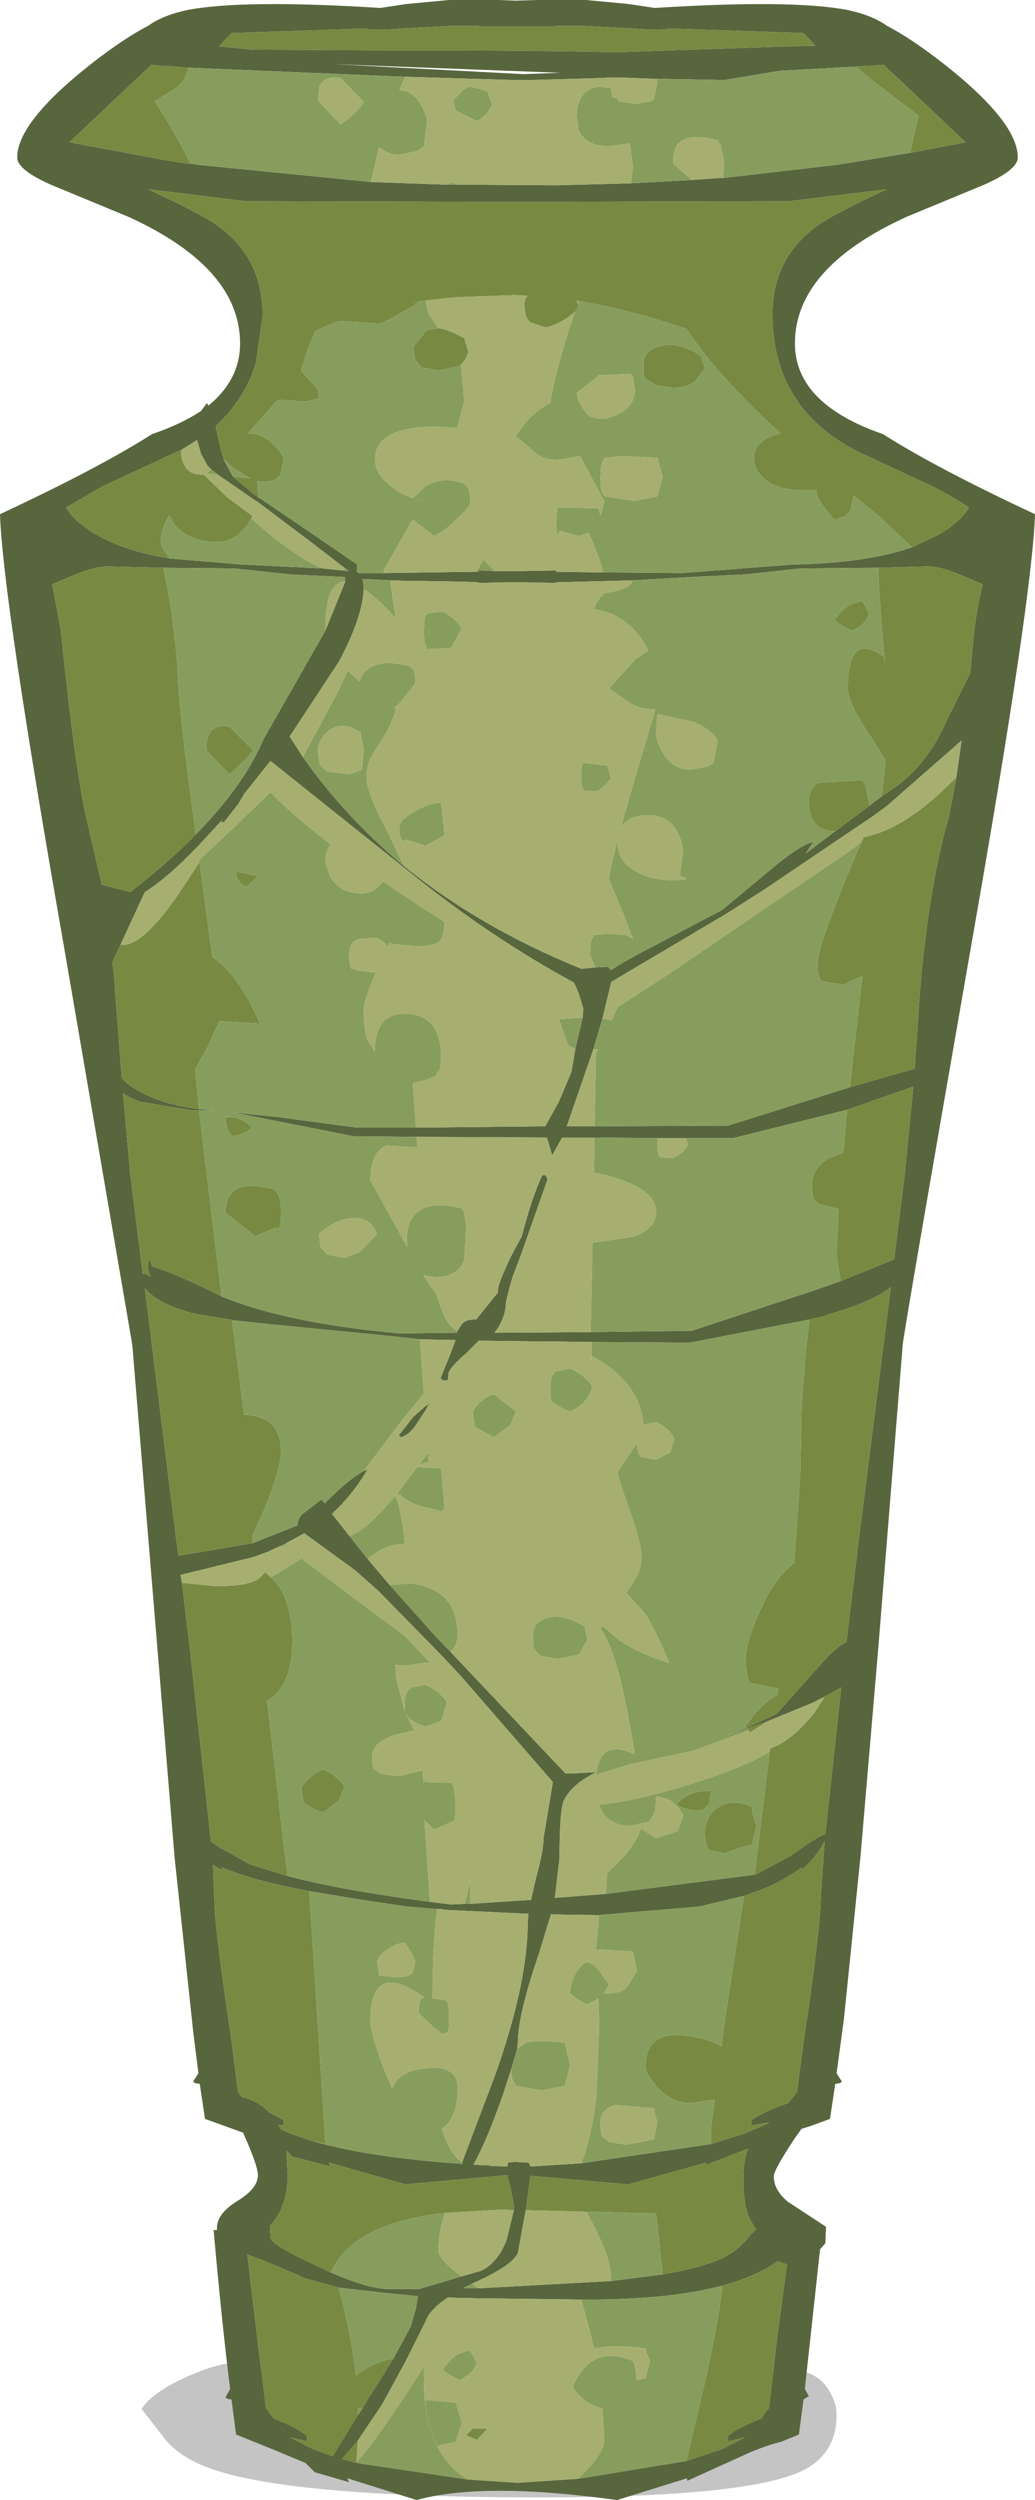 <?xml version="1.0" encoding="UTF-8" standalone="no"?>
<svg xmlns:ffdec="https://www.free-decompiler.com/flash" xmlns:xlink="http://www.w3.org/1999/xlink" ffdec:objectType="shape" height="188.9px" width="78.25px" xmlns="http://www.w3.org/2000/svg">
  <g transform="matrix(1.0, 0.0, 0.0, 1.0, 0.0, 0.0)">
    <path d="M28.65 181.35 L32.8 181.35 57.15 179.75 57.9 179.25 59.55 179.05 Q61.85 179.05 62.75 180.75 63.25 181.6 63.25 182.45 63.25 185.75 60.05 186.95 55.35 188.7 40.85 188.7 21.5 188.7 15.6 186.4 13.5 185.6 12.4 184.2 L10.7 182.0 Q11.6 180.7 14.2 179.55 16.5 178.55 17.7 178.55 L23.15 179.6 Q27.65 180.7 28.65 181.35" fill="#000000" fill-opacity="0.231" fill-rule="evenodd" stroke="none"/>
    <path d="M76.95 11.9 Q76.95 12.85 74.3 14.0 L68.5 16.4 Q60.1 20.25 60.1 25.95 60.1 30.5 66.75 32.8 70.85 35.4 78.25 38.85 78.05 45.15 73.4 71.6 68.35 100.55 68.25 101.6 L66.4 124.55 65.05 140.35 63.8 152.6 63.25 156.65 63.6 157.2 Q63.75 157.4 63.15 157.45 L62.75 160.1 61.25 160.65 60.6 160.85 60.1 161.55 Q58.5 163.95 58.5 164.45 58.5 165.45 59.55 166.35 L62.45 168.25 62.4 169.5 62.0 169.95 60.85 180.5 61.15 181.05 60.75 181.3 60.4 183.95 59.05 184.5 Q58.0 184.75 56.7 185.3 L51.95 187.45 51.95 187.25 46.65 188.9 Q36.5 187.5 31.5 188.9 L26.25 187.25 26.4 187.55 23.8 186.8 23.1 186.1 20.7 185.1 17.85 183.95 17.5 181.3 Q16.95 181.25 17.1 181.05 L17.4 180.5 Q16.8 175.8 16.15 168.5 L16.4 168.5 16.4 168.35 Q16.4 167.25 17.95 166.3 19.5 165.35 19.5 164.35 19.5 163.65 18.4 161.2 L18.4 161.15 15.5 160.1 15.1 157.45 Q14.5 157.4 14.65 157.2 L15.0 156.65 14.6 153.45 13.2 140.35 11.9 124.55 10.0 101.6 4.85 71.6 Q0.2 45.15 0.0 38.85 7.4 35.4 11.5 32.8 13.7 32.05 15.2 31.05 L15.65 30.45 15.75 30.65 Q18.15 28.7 18.15 25.95 18.15 20.25 9.75 16.4 L3.95 14.0 Q1.3 12.85 1.3 11.9 1.3 9.25 6.8 4.9 9.35 2.9 11.2 1.95 12.3 1.15 14.2 0.75 18.4 -0.05 28.75 0.6 L30.75 0.3 33.95 0.0 37.65 0.0 39.0 0.05 40.6 0.0 44.3 0.0 47.5 0.3 49.5 0.6 Q59.85 -0.05 64.05 0.75 65.95 1.15 67.05 1.95 68.9 2.9 71.45 4.9 76.95 9.25 76.95 11.9 M68.8 11.55 L73.0 10.75 68.4 6.4 66.8 4.9 65.3 5.0 58.95 5.35 54.75 6.05 49.65 5.95 49.35 5.95 46.75 5.85 46.25 5.85 45.3 5.9 39.95 6.05 39.65 6.05 39.5 6.05 39.35 6.05 39.3 6.05 39.25 6.05 38.95 6.05 30.65 5.8 28.15 5.7 13.95 5.1 12.75 5.0 12.45 5.0 11.45 4.9 9.85 6.4 5.25 10.75 12.5 12.1 14.4 12.4 14.4 12.35 14.95 12.45 28.05 13.75 33.65 13.95 34.7 13.95 42.05 14.0 47.7 13.85 52.3 13.6 54.4 13.45 54.65 13.45 63.3 12.45 68.8 11.55 M60.75 2.5 L50.55 2.15 Q50.3 2.35 47.75 2.15 L44.05 1.95 42.05 1.95 42.05 2.0 39.9 2.0 38.45 2.0 36.2 2.0 36.2 1.95 34.2 1.95 30.5 2.15 Q27.95 2.35 27.7 2.15 L17.5 2.5 16.55 3.5 19.05 3.75 28.8 3.8 Q41.3 3.8 46.55 3.95 L59.7 3.5 61.65 3.45 60.75 2.5 M68.95 41.35 L70.95 40.4 Q72.6 39.45 73.25 38.35 72.0 37.5 70.5 36.75 L64.8 34.1 Q60.25 31.75 58.95 27.55 58.4 25.8 58.4 23.75 58.4 19.5 61.8 17.05 63.05 16.15 67.05 14.3 L59.7 15.2 42.05 15.25 36.2 15.25 18.55 15.2 11.2 14.3 Q15.2 16.15 16.45 17.05 19.85 19.5 19.85 23.75 L19.85 23.95 19.35 27.4 19.0 28.45 19.0 28.4 Q18.1 30.55 16.3 32.2 L16.7 34.0 16.9 34.6 16.9 34.7 17.6 36.0 19.2 37.35 19.5 37.55 22.9 39.85 27.0 42.65 27.0 43.0 26.95 43.15 27.1 43.3 29.05 43.3 36.0 43.2 36.2 43.2 36.2 43.1 37.4 43.15 39.2 43.15 42.05 43.1 42.05 43.2 45.35 43.25 45.55 43.25 51.55 43.3 60.0 42.65 Q65.5 42.55 68.95 41.35 M47.85 43.85 L42.05 44.0 42.05 44.05 39.7 44.0 38.1 44.0 36.2 44.05 36.2 44.0 36.1 44.0 35.05 43.95 34.9 43.95 34.8 43.95 31.8 43.9 31.05 43.9 29.5 43.85 27.4 43.75 27.5 44.25 27.5 44.5 Q27.4 46.65 25.65 49.95 L21.9 55.65 22.9 57.2 Q26.1 61.75 30.5 65.4 36.2 70.05 43.95 73.2 L45.0 73.1 45.95 73.05 46.15 73.25 46.2 73.3 Q47.15 72.65 49.1 71.65 L54.6 68.75 58.15 65.8 Q60.45 63.85 61.5 63.6 L60.9 64.5 63.15 62.8 65.7 60.9 66.55 60.25 67.5 59.6 Q70.05 57.85 71.5 54.6 L73.35 50.85 73.65 47.65 Q73.9 45.75 74.3 44.15 L72.65 43.45 Q71.1 42.8 70.15 42.8 L66.4 42.9 60.55 42.95 56.35 43.4 52.2 43.6 47.85 43.85 M39.55 5.6 L42.35 5.5 25.25 4.85 39.55 5.6 M13.7 34.0 L13.45 34.1 7.75 36.75 5.0 38.35 Q5.65 39.45 7.3 40.4 9.45 41.65 12.85 42.2 L18.25 42.65 24.4 42.95 25.9 43.1 26.25 43.15 26.35 43.1 26.1 42.95 23.5 40.95 19.45 37.9 19.35 37.85 16.45 35.85 15.95 35.45 15.7 35.2 15.2 34.3 14.9 33.25 13.7 34.0 M12.35 42.9 L8.1 42.8 Q7.15 42.8 5.6 43.45 L3.95 44.15 4.6 47.65 Q5.6 57.5 6.5 61.7 L7.7 66.85 9.85 67.4 Q12.7 65.2 14.8 63.05 18.45 59.35 19.95 55.8 L24.6 47.65 26.1 43.95 26.1 43.65 26.05 43.6 21.9 43.4 17.7 42.95 12.35 42.9 M15.05 83.8 L16.3 83.9 14.55 83.9 10.6 83.25 10.35 83.15 10.0 83.0 9.85 82.95 9.3 82.6 9.85 88.75 10.8 96.3 10.85 96.2 11.4 96.45 11.2 96.0 Q11.2 95.0 11.35 95.25 L11.5 95.7 Q13.15 96.15 16.75 97.95 L17.1 98.1 Q21.95 100.0 30.2 100.75 L34.55 100.7 34.6 100.55 34.95 100.0 Q35.35 99.65 36.0 99.7 L37.65 97.65 37.65 97.45 Q37.65 97.0 38.65 94.9 L39.45 93.4 Q40.25 90.35 41.0 88.8 L41.25 88.8 41.4 89.1 39.5 94.5 38.75 96.5 38.5 97.35 38.25 98.4 Q38.25 99.3 37.7 100.25 L37.4 100.7 44.65 100.65 52.3 100.55 61.55 97.5 63.55 96.8 67.6 95.15 68.4 88.75 69.05 82.1 64.05 83.85 55.4 86.0 51.85 86.0 49.7 86.0 44.95 85.95 42.5 85.95 41.75 87.3 41.35 85.95 31.5 85.9 26.7 85.85 17.6 84.05 21.0 84.4 26.95 85.2 31.45 85.2 41.25 85.1 41.25 85.05 42.25 83.25 43.2 81.0 43.5 79.25 43.65 78.6 44.05 76.9 44.1 76.2 43.75 75.05 43.4 74.25 Q37.05 70.8 31.1 66.0 L30.6 65.6 20.45 57.5 20.05 58.0 18.45 60.0 18.05 60.7 16.95 62.1 16.7 62.1 16.85 61.9 14.95 63.95 Q12.65 66.35 10.95 67.4 L9.1 71.4 8.5 72.7 8.65 74.0 8.7 74.9 9.2 81.45 9.6 81.85 Q11.65 83.4 15.05 83.8 M72.3 58.75 L72.7 55.95 67.05 60.9 65.95 61.7 57.8 67.2 54.9 69.05 46.2 74.2 46.2 74.25 45.55 76.95 44.85 79.3 44.7 79.75 42.85 85.1 44.95 85.1 55.05 85.05 64.25 82.15 69.15 80.75 69.55 74.9 Q70.25 66.75 71.75 61.7 L72.3 58.75 M56.45 130.55 L58.7 129.5 62.55 125.2 Q63.4 124.35 64.0 124.05 L64.9 116.55 67.35 97.25 Q66.1 98.3 62.85 99.25 L62.1 99.5 61.2 99.7 52.15 101.45 44.75 101.4 41.0 101.35 40.2 101.35 36.2 101.3 35.3 102.2 Q33.9 103.4 33.9 103.85 L33.85 104.3 33.5 104.3 33.3 104.15 34.05 102.3 34.45 101.25 31.75 101.2 29.55 100.95 20.35 100.05 17.55 99.75 17.4 99.7 15.2 99.35 14.4 99.2 14.3 99.15 Q11.95 98.5 10.95 97.35 L13.35 116.55 13.5 117.55 19.1 116.6 22.5 115.25 Q22.5 114.8 22.8 114.45 L24.3 113.3 24.55 113.6 Q26.3 111.8 27.5 111.15 L27.8 111.0 Q26.85 112.65 25.5 114.0 L25.1 114.35 25.15 114.45 26.1 115.65 27.8 117.8 29.45 119.75 32.85 123.55 34.05 124.8 42.75 134.0 43.25 134.0 45.1 133.9 Q43.3 134.75 42.65 136.0 42.3 136.65 42.3 140.4 L41.95 143.4 45.8 143.1 57.05 141.65 57.3 141.55 59.8 140.2 60.6 139.65 Q61.45 139.0 62.4 138.55 L63.6 127.5 62.35 128.2 61.45 128.65 58.05 130.05 56.5 130.6 54.75 131.2 56.45 130.55 M45.1 133.9 L45.2 133.85 45.1 133.9 M35.55 143.85 L40.15 143.55 40.5 142.0 Q41.1 139.8 41.1 138.85 L41.8 134.65 34.85 126.65 33.5 125.2 28.6 120.2 26.85 118.65 23.0 115.85 21.55 116.65 21.15 116.85 21.1 116.85 20.25 117.25 19.3 117.6 19.15 117.65 13.65 119.0 13.75 119.6 14.35 124.55 15.95 139.15 16.75 139.7 16.75 139.65 18.85 140.85 21.75 141.75 Q25.7 142.8 32.5 143.7 L34.1 143.9 35.15 143.85 35.55 143.85 M45.3 144.7 L45.05 144.7 41.65 144.65 40.75 147.6 Q39.15 152.25 39.15 154.35 L39.1 154.8 38.65 156.35 38.0 158.35 Q36.8 161.75 35.8 163.55 L36.4 163.6 36.7 163.6 37.05 163.65 38.35 163.7 38.4 163.4 38.9 163.35 39.95 163.4 40.05 163.55 40.1 163.7 43.95 163.45 53.75 162.0 56.0 161.3 56.3 161.2 58.05 160.45 Q58.1 160.35 58.2 160.35 L56.8 160.6 56.8 160.2 Q57.7 159.55 59.6 158.9 L59.95 158.45 60.25 158.1 60.95 152.8 61.0 152.65 Q62.05 145.4 62.05 143.35 L62.35 139.1 Q61.75 140.3 60.6 141.3 L60.6 141.1 Q59.45 142.0 57.65 142.75 L56.95 143.0 56.25 143.25 52.9 144.05 45.3 144.7 M32.15 106.6 L31.55 107.5 Q31.0 108.4 30.3 108.6 L30.15 108.45 31.25 107.05 32.1 106.3 32.45 106.05 32.15 106.6 M23.4 142.9 Q19.5 142.15 17.55 141.4 L16.75 141.1 16.75 141.3 16.1 140.9 16.2 143.35 Q16.2 145.45 17.3 152.8 L17.4 153.4 18.0 158.1 18.3 158.45 Q19.55 158.75 20.35 159.6 L21.45 160.2 21.45 160.6 21.05 160.55 21.1 160.65 21.25 160.9 21.95 161.2 23.55 161.75 Q27.8 163.0 34.95 163.5 L34.95 163.4 34.95 163.35 37.45 156.75 Q39.9 149.85 39.9 145.2 L39.95 144.6 38.8 144.55 33.55 144.3 33.45 144.25 33.05 144.25 30.75 144.05 28.0 143.65 23.4 142.9 M38.85 167.0 L38.85 166.6 38.6 165.35 38.35 164.35 30.65 165.05 24.85 163.4 25.0 163.7 22.1 162.95 21.65 162.5 21.75 164.35 Q21.75 166.75 20.4 168.2 L20.45 169.05 Q20.45 169.6 24.05 171.25 L24.15 171.3 25.0 171.7 Q27.9 172.95 29.3 172.95 L31.65 172.95 31.7 172.95 34.9 172.0 36.3 171.6 Q37.6 171.05 38.3 169.25 L38.85 167.0 M25.6 172.85 L22.9 172.1 22.75 172.0 Q20.0 170.8 18.7 170.35 L19.45 176.65 20.1 181.95 20.35 182.3 20.7 182.75 Q22.4 183.4 23.2 184.05 L23.2 184.45 21.9 184.15 23.65 185.05 25.15 185.6 27.05 182.5 27.4 182.0 27.9 181.15 29.75 178.2 31.05 175.8 31.45 174.4 31.6 173.5 28.65 173.2 25.6 172.85 M50.1 171.85 Q52.95 171.35 54.45 170.7 55.8 170.1 56.7 168.9 L57.15 168.45 56.65 167.6 Q56.2 166.55 56.2 164.65 56.2 163.3 56.55 162.35 L53.35 163.6 53.4 163.4 47.5 165.05 40.1 164.4 39.75 167.0 39.7 167.25 39.15 170.25 Q38.7 171.2 35.8 172.5 L35.7 172.55 35.0 172.9 36.2 172.9 46.2 172.35 50.1 171.85 M35.35 187.35 L39.1 187.6 43.65 187.3 43.7 187.3 51.9 185.95 54.6 185.05 56.35 184.15 55.05 184.45 55.05 184.05 Q55.85 183.4 57.55 182.75 L57.85 182.3 58.15 181.95 58.75 176.65 59.5 171.1 58.8 170.85 Q57.2 172.0 54.6 172.7 50.65 173.75 44.4 173.75 L43.95 173.75 35.95 173.65 33.85 173.6 Q32.65 174.4 32.25 175.2 L32.2 175.35 30.7 178.35 29.15 181.2 28.8 181.8 27.05 184.4 25.85 185.8 26.95 186.1 35.35 187.35" fill="#58663e" fill-rule="evenodd" stroke="none"/>
    <path d="M65.3 5.0 L66.8 4.9 68.4 6.4 73.0 10.75 68.8 11.55 69.45 8.75 66.1 6.2 64.7 5.05 65.3 5.0 M14.4 12.35 L14.4 12.4 12.5 12.1 5.25 10.75 9.85 6.4 11.45 4.9 12.45 5.0 12.75 5.0 13.95 5.1 14.25 5.1 14.1 5.6 Q13.85 6.4 12.75 7.0 L11.7 7.65 Q13.55 10.55 14.4 12.35 M16.9 34.7 L16.9 34.6 16.7 34.0 16.3 32.2 Q18.1 30.55 19.0 28.4 L19.0 28.45 19.35 27.4 19.85 23.95 19.85 23.75 Q19.85 19.5 16.45 17.05 15.2 16.15 11.2 14.3 L18.55 15.2 36.2 15.25 42.05 15.25 59.7 15.2 67.05 14.3 Q63.05 16.15 61.8 17.05 58.4 19.5 58.4 23.75 58.4 25.8 58.95 27.55 60.25 31.75 64.8 34.1 L70.5 36.75 Q72.0 37.5 73.25 38.35 72.6 39.45 70.95 40.4 L68.95 41.35 66.5 39.05 64.55 37.45 64.3 38.55 63.9 39.0 63.1 39.3 Q61.75 37.75 61.75 37.25 L61.75 37.05 60.85 37.05 Q58.65 37.05 57.65 36.05 57.0 35.4 57.0 34.6 57.0 33.25 59.0 32.75 54.25 28.4 51.9 24.85 47.45 23.35 43.75 22.75 L43.6 22.7 43.65 22.8 43.65 22.85 43.75 23.15 43.5 23.55 42.9 24.0 Q42.1 24.55 41.25 24.75 L40.8 24.6 40.1 24.35 Q39.65 24.05 39.65 22.95 39.65 22.6 39.9 22.35 L38.9 22.3 34.55 22.45 32.2 22.7 31.05 22.9 31.75 22.8 Q29.05 24.45 28.6 24.45 L25.65 24.25 Q24.7 24.6 23.85 25.0 L23.3 26.3 22.75 28.0 24.05 29.45 24.1 30.1 23.15 30.35 21.0 30.2 18.75 32.75 18.9 32.75 Q20.4 32.85 21.45 34.6 L21.25 35.7 Q21.0 36.4 19.95 36.4 L19.45 36.35 19.5 37.2 19.5 37.55 19.2 37.35 17.6 36.0 18.9 36.15 17.7 35.4 16.9 34.7 M60.75 2.5 L61.65 3.45 59.7 3.5 46.55 3.95 Q41.3 3.8 28.8 3.8 L19.05 3.75 16.55 3.5 17.5 2.5 27.7 2.15 Q27.95 2.35 30.5 2.15 L34.2 1.95 36.2 1.95 36.2 2.0 38.45 2.0 39.9 2.0 42.05 2.0 42.05 1.95 44.05 1.95 47.75 2.15 Q50.3 2.35 50.55 2.15 L60.75 2.5 M53.3 27.85 L52.6 28.75 Q51.95 29.3 50.9 29.3 L49.5 29.1 49.3 28.9 48.8 28.65 Q48.65 28.55 48.65 27.5 48.65 26.55 49.75 26.2 51.1 25.7 52.95 26.85 L53.3 27.85 M66.4 42.9 L70.15 42.8 Q71.1 42.8 72.65 43.45 L74.3 44.15 Q73.9 45.75 73.65 47.65 L73.35 50.85 71.5 54.6 Q70.05 57.85 67.5 59.6 L66.55 60.25 66.7 59.95 66.95 57.45 65.75 55.55 Q64.1 53.1 64.1 52.05 64.1 47.6 66.85 49.65 L66.95 50.55 Q66.5 45.8 66.4 42.9 M65.7 60.9 L63.15 62.8 63.1 62.8 Q61.15 62.8 61.15 60.5 61.15 59.65 61.85 59.15 L65.2 58.95 65.45 59.4 65.7 60.65 65.7 60.9 M64.4 47.65 Q63.7 47.35 63.1 46.85 63.7 46.0 64.25 45.7 L65.2 45.4 65.7 46.35 Q65.45 47.25 64.4 47.65 M33.15 24.8 Q33.75 24.85 34.7 25.35 L35.1 25.55 35.4 26.55 35.4 26.65 35.35 26.75 35.15 27.2 34.85 27.55 34.85 27.6 34.75 27.65 33.15 28.0 31.85 27.75 31.4 27.2 31.25 26.2 32.25 24.95 33.15 24.8 M12.85 42.2 Q9.45 41.65 7.3 40.4 5.65 39.45 5.0 38.35 L7.75 36.75 13.45 34.1 13.7 34.0 13.7 34.4 Q13.95 35.85 15.15 35.85 L15.4 35.85 17.15 37.55 19.1 39.0 18.7 39.65 Q17.75 40.95 16.4 40.95 14.3 40.95 13.2 39.65 L12.8 38.95 Q12.15 40.0 12.15 40.95 12.15 41.35 12.85 42.2 M14.8 63.05 Q12.7 65.2 9.85 67.4 L7.7 66.85 6.5 61.7 Q5.6 57.5 4.6 47.65 L3.95 44.15 5.6 43.45 Q7.15 42.8 8.1 42.8 L12.35 42.9 Q13.15 46.5 13.45 50.9 13.45 53.1 14.8 63.05 M15.05 64.85 L16.05 72.3 Q18.1 73.7 19.65 77.35 L16.55 77.15 16.55 77.25 15.65 79.2 14.75 80.8 15.05 83.8 Q11.65 83.4 9.6 81.85 L9.2 81.45 8.7 74.9 8.65 74.0 8.5 72.7 9.1 71.4 9.3 71.4 Q10.9 71.4 13.7 67.25 L15.1 65.1 15.05 64.85 M14.55 83.9 L15.05 83.9 16.75 97.95 Q13.15 96.15 11.5 95.7 L11.35 95.25 Q11.2 95.0 11.2 96.0 L11.4 96.45 10.85 96.2 10.8 96.3 9.85 88.75 9.3 82.6 9.85 82.95 10.0 83.0 10.35 83.15 10.6 83.25 14.55 83.9 M17.35 54.9 L19.15 56.7 18.55 57.4 17.35 58.5 15.6 56.7 Q15.6 55.9 15.75 55.6 16.1 54.7 17.35 54.9 M17.85 65.85 L19.5 66.2 18.65 67.0 Q17.85 66.7 17.85 65.85 M19.0 85.2 Q18.65 85.7 17.55 85.85 17.05 85.35 17.05 84.4 18.45 84.4 19.0 85.2 M17.05 91.65 Q17.05 88.8 20.8 89.9 L21.05 90.3 Q21.25 90.6 21.25 91.55 21.25 93.15 20.85 92.75 L19.3 93.4 17.05 91.65 M65.3 63.25 Q68.0 62.75 71.15 59.85 L72.3 58.75 71.75 61.7 Q70.25 66.75 69.55 74.9 L69.15 80.75 64.25 82.15 65.2 73.75 63.75 74.4 62.2 74.15 Q61.8 73.95 61.8 72.85 61.8 71.5 64.6 64.85 L65.3 63.25 M64.05 83.85 L69.05 82.1 68.4 88.75 67.6 95.15 63.55 96.8 63.25 94.8 63.4 91.35 61.95 91.0 61.6 90.7 Q61.4 90.5 61.4 89.5 61.4 88.3 62.65 87.5 L63.75 87.1 64.05 83.85 M61.2 99.7 L62.1 99.5 62.85 99.25 Q66.1 98.3 67.35 97.25 L64.9 116.55 64.0 124.05 Q63.4 124.35 62.55 125.2 L58.7 129.5 56.45 130.55 56.35 130.45 Q57.6 128.65 58.8 128.05 L58.85 127.6 56.7 127.15 56.55 126.85 56.35 125.65 Q56.35 123.95 57.75 121.1 58.75 119.05 60.05 118.1 L60.5 111.6 60.6 106.7 Q60.65 105.1 60.85 103.35 L60.85 103.0 60.95 101.9 61.2 99.7 M56.5 130.6 L58.05 130.05 56.7 130.9 56.7 130.95 56.6 130.75 56.5 130.6 M62.35 128.2 L63.6 127.5 62.4 138.55 Q61.45 139.0 60.6 139.65 L59.8 140.2 57.3 141.55 57.05 141.65 58.2 132.35 58.3 131.75 58.25 132.1 Q59.95 131.5 61.65 129.3 L62.35 128.2 M19.1 116.6 L13.5 117.55 13.35 116.55 10.95 97.35 Q11.95 98.5 14.3 99.15 L14.4 99.2 15.2 99.35 17.4 99.7 17.55 99.75 18.45 106.9 18.65 106.9 Q21.25 107.1 21.25 109.65 21.25 110.9 20.0 114.0 L19.1 116.0 19.1 116.6 M13.75 119.6 L16.35 119.85 Q18.8 119.85 19.6 119.25 L20.05 118.8 20.45 119.15 Q21.1 119.7 21.55 120.75 22.1 122.25 22.1 123.95 22.1 127.4 20.2 128.5 L21.4 139.0 21.75 141.75 18.85 140.85 16.75 139.65 16.75 139.7 15.95 139.15 14.35 124.55 13.75 119.6 M53.75 162.0 L53.75 160.75 54.05 158.65 52.2 158.9 Q50.7 158.9 49.6 157.6 48.8 156.65 48.8 156.15 48.8 153.3 52.2 153.85 53.7 154.1 54.55 154.65 L54.75 153.05 54.8 152.75 54.8 152.65 56.25 143.25 56.95 143.0 57.65 142.75 Q59.45 142.0 60.6 141.1 L60.6 141.3 Q61.75 140.3 62.35 139.1 L62.05 143.35 Q62.05 145.4 61.0 152.65 L60.95 152.8 60.25 158.1 59.95 158.45 59.6 158.9 Q57.7 159.55 56.8 160.2 L56.8 160.6 58.2 160.35 Q58.1 160.35 58.05 160.45 L56.3 161.2 56.0 161.3 53.75 162.0 M56.85 139.4 Q56.45 139.4 54.75 140.05 L53.65 139.8 Q53.3 139.55 53.3 138.5 53.3 137.45 54.05 136.75 55.1 135.8 56.85 136.5 56.85 137.1 57.2 137.95 L56.85 139.4 M51.15 136.3 Q52.2 135.2 53.75 135.35 L53.6 136.3 53.1 136.8 Q51.65 136.8 51.15 136.3 M23.55 161.75 L21.95 161.2 21.25 160.9 21.1 160.65 21.05 160.55 21.45 160.6 21.45 160.2 20.35 159.6 Q19.55 158.75 18.3 158.45 L18.0 158.1 17.4 153.4 17.3 152.8 Q16.2 145.45 16.2 143.35 L16.1 140.9 16.75 141.3 16.75 141.1 17.55 141.4 Q19.5 142.15 23.4 142.9 L23.4 143.2 24.05 153.3 24.6 161.85 24.6 162.0 23.55 161.75 M23.4 134.35 Q23.95 133.85 24.45 133.7 25.5 134.15 26.05 135.0 L25.65 136.0 24.45 136.95 Q23.45 136.65 22.95 136.15 L22.8 135.2 Q22.8 134.85 23.4 134.35 M25.0 171.7 L24.15 171.3 24.05 171.25 Q20.45 169.6 20.45 169.05 L20.4 168.2 Q21.75 166.75 21.75 164.35 L21.65 162.5 22.1 162.95 25.0 163.7 24.85 163.4 30.65 165.05 38.35 164.35 38.6 165.35 38.85 166.6 38.85 167.0 38.0 166.95 33.65 167.2 Q27.45 167.9 25.45 170.9 L25.0 171.7 M27.05 182.5 L25.15 185.6 23.65 185.05 21.9 184.15 23.2 184.45 23.2 184.05 Q22.4 183.4 20.7 182.75 L20.35 182.3 20.1 181.95 19.45 176.65 18.7 170.35 Q20.0 170.8 22.75 172.0 L22.9 172.1 25.6 172.85 Q26.55 176.25 26.9 179.5 L27.45 179.1 Q28.55 178.4 29.75 178.2 L27.9 181.15 27.4 182.0 27.05 181.95 27.05 182.5 M39.75 167.0 L40.1 164.4 47.5 165.05 53.4 163.4 53.35 163.6 56.55 162.35 Q56.2 163.3 56.2 164.65 56.2 166.55 56.65 167.6 L57.15 168.45 56.7 168.9 Q55.8 170.1 54.45 170.7 52.95 171.35 50.1 171.85 L49.6 167.25 43.8 167.1 39.75 167.0 M27.05 184.4 L26.95 186.05 26.95 186.1 25.85 185.8 27.05 184.4 M36.05 184.35 L35.25 184.0 35.75 183.5 36.85 183.5 36.05 184.35 M54.6 172.7 Q57.2 172.0 58.8 170.85 L59.5 171.1 58.75 176.65 58.15 181.95 57.85 182.3 57.55 182.75 Q55.85 183.4 55.05 184.05 L55.05 184.45 56.35 184.15 54.6 185.05 51.9 185.95 52.35 184.05 Q54.35 175.8 54.6 172.7" fill="#788a42" fill-rule="evenodd" stroke="none"/>
    <path d="M65.3 5.0 L64.7 5.05 66.1 6.2 69.45 8.75 68.8 11.55 63.3 12.45 54.65 13.45 54.75 12.25 54.5 11.0 54.25 10.6 Q52.0 10.0 51.25 10.9 50.9 11.3 50.9 12.35 L52.3 13.6 47.7 13.85 47.85 12.55 47.6 10.8 47.5 10.85 46.05 11.05 Q44.3 11.05 43.75 9.85 L43.6 8.85 Q43.6 6.75 45.3 6.55 L46.2 6.65 46.3 7.35 46.7 7.45 46.75 7.65 48.0 7.85 49.25 7.65 49.45 7.45 49.7 6.25 49.65 5.95 54.75 6.05 58.95 5.35 65.3 5.0 M34.7 13.95 L33.65 13.95 34.25 13.8 34.7 13.95 M28.05 13.75 L14.95 12.45 14.4 12.35 Q13.55 10.55 11.7 7.65 L12.75 7.0 Q13.85 6.4 14.1 5.6 L14.25 5.1 13.95 5.1 28.15 5.7 30.65 5.8 30.4 6.3 30.2 6.8 Q31.7 6.9 32.3 9.1 L32.05 11.05 Q32.0 11.05 31.6 11.4 L30.2 11.7 Q29.35 11.7 28.65 11.1 L28.05 13.75 M16.9 34.7 L17.7 35.4 18.9 36.15 17.6 36.0 16.9 34.7 M19.5 37.55 L19.5 37.2 19.45 36.35 19.95 36.4 Q21.0 36.4 21.25 35.7 L21.45 34.6 Q20.4 32.85 18.9 32.75 L18.75 32.75 21.0 30.2 23.15 30.35 24.1 30.1 24.05 29.45 22.75 28.0 23.3 26.3 23.85 25.0 Q24.7 24.6 25.65 24.25 L28.6 24.45 Q29.05 24.45 31.75 22.8 L31.05 22.9 32.2 22.7 Q32.25 23.35 32.45 23.8 L33.15 24.8 32.25 24.95 31.25 26.2 31.4 27.2 31.85 27.75 33.15 28.0 34.75 27.65 34.85 27.6 35.1 30.35 34.55 32.35 33.25 32.25 Q28.35 32.15 28.35 34.75 28.35 35.75 29.5 36.7 30.45 37.5 31.9 37.85 L31.2 37.65 32.1 36.8 Q33.4 35.9 35.1 36.55 L35.35 36.85 Q35.55 37.05 35.55 38.0 35.55 38.3 34.55 39.2 33.55 40.2 32.8 40.5 L31.2 39.25 29.0 43.1 29.05 43.3 27.1 43.3 26.95 43.15 27.0 43.0 27.0 42.65 22.9 39.85 19.5 37.55 M43.5 23.55 L43.75 23.15 43.65 22.85 43.7 22.95 43.75 22.75 Q47.45 23.35 51.9 24.85 54.25 28.4 59.0 32.75 57.0 33.25 57.0 34.6 57.0 35.4 57.65 36.05 58.65 37.05 60.85 37.05 L61.75 37.05 61.75 37.25 Q61.75 37.75 63.1 39.3 L63.9 39.0 64.3 38.55 64.55 37.45 66.5 39.05 68.95 41.35 Q65.5 42.55 60.0 42.65 L51.55 43.3 45.55 43.25 45.55 43.1 Q45.55 42.65 44.35 39.9 L44.5 40.25 43.75 40.5 42.3 40.1 Q42.05 40.95 42.05 39.3 L42.15 38.25 42.25 38.35 45.25 38.4 45.4 38.95 45.7 37.9 43.85 34.45 43.65 34.5 42.15 34.75 Q41.0 34.75 40.35 34.1 L39.0 32.95 Q40.1 31.2 41.6 30.45 42.05 27.75 43.35 23.9 L43.5 23.55 M37.4 43.15 L36.2 43.1 36.2 43.2 36.0 43.2 36.55 42.3 37.4 43.15 M53.3 27.85 L52.95 26.85 Q51.1 25.7 49.75 26.2 48.65 26.55 48.65 27.5 48.65 28.55 48.8 28.65 L49.3 28.9 49.5 29.1 50.9 29.3 Q51.95 29.3 52.6 28.75 L53.3 27.85 M45.45 35.1 L45.4 36.05 Q45.4 37.05 45.55 37.25 L45.7 37.5 48.0 37.85 49.7 37.5 50.1 36.05 49.7 34.6 47.2 34.45 45.7 34.6 45.45 35.1 M47.85 28.45 L47.65 28.25 45.3 28.35 43.6 29.7 43.75 30.35 44.3 31.2 Q44.7 31.65 45.7 31.65 48.0 31.1 48.0 29.45 L47.85 28.45 M47.85 43.85 L52.2 43.6 56.35 43.4 60.55 42.95 66.4 42.9 Q66.5 45.8 66.95 50.55 L66.85 49.65 Q64.1 47.6 64.1 52.05 64.1 53.1 65.75 55.55 L66.95 57.45 66.7 59.95 66.55 60.25 65.7 60.9 65.7 60.65 65.45 59.4 65.2 58.95 61.85 59.15 Q61.15 59.65 61.15 60.5 61.15 62.8 63.1 62.8 L63.15 62.8 60.9 64.5 61.5 63.6 Q60.45 63.85 58.15 65.8 L54.6 68.75 49.1 71.65 Q47.15 72.65 46.2 73.3 L46.15 73.25 45.95 73.05 45.0 73.1 44.6 72.15 44.65 71.2 44.9 70.65 45.9 70.55 47.35 70.65 47.85 70.95 47.05 68.85 46.05 66.5 Q46.05 65.85 46.75 63.3 L46.7 63.75 Q46.7 64.95 47.85 65.7 49.0 66.5 50.9 66.5 52.55 66.5 51.4 66.2 L51.65 64.25 Q51.2 61.55 48.95 61.6 47.4 61.6 46.9 62.65 L47.9 59.15 49.55 53.6 Q48.45 53.6 47.65 53.15 L46.05 52.0 48.05 49.8 49.0 49.15 Q48.1 47.25 46.2 46.35 L44.9 46.0 Q45.2 45.2 45.75 44.8 47.65 44.55 47.85 43.85 M30.5 65.4 Q26.1 61.75 22.9 57.2 L25.4 52.55 26.3 50.7 27.2 51.5 Q27.3 51.05 27.6 50.75 28.6 49.7 31.0 50.35 L31.2 50.55 Q31.4 50.7 31.4 51.65 L30.15 53.2 29.8 53.5 29.95 53.6 Q29.5 55.05 28.45 56.55 27.7 57.65 27.7 58.65 27.7 59.9 29.3 62.85 L30.5 65.4 M27.5 44.5 L27.5 44.25 27.4 43.75 29.5 43.85 29.9 46.7 Q28.5 45.15 27.5 44.5 M64.4 47.65 Q65.45 47.25 65.7 46.35 L65.2 45.4 64.25 45.7 Q63.7 46.0 63.1 46.85 63.7 47.35 64.4 47.65 M34.25 7.6 L34.95 6.85 35.4 6.55 35.85 6.6 36.85 6.9 37.2 7.85 Q36.95 8.7 36.05 9.15 L34.45 8.35 34.25 7.6 M25.75 9.4 Q27.1 8.45 27.5 7.7 L25.75 5.9 Q24.5 5.7 24.15 6.55 L24.05 7.6 25.75 9.4 M12.85 42.2 Q12.15 41.35 12.15 40.95 12.15 40.0 12.8 38.95 L13.2 39.65 Q14.3 40.95 16.4 40.95 17.75 40.95 18.7 39.65 L19.1 39.0 19.3 38.5 19.0 39.2 20.55 40.5 Q22.95 42.4 24.4 42.95 L18.25 42.65 12.85 42.2 M15.95 35.45 L16.45 35.85 15.6 35.8 15.95 35.45 M26.1 42.95 L26.35 43.1 26.25 43.15 25.9 43.1 26.1 42.95 M12.35 42.9 L17.7 42.95 21.9 43.4 26.05 43.6 26.1 43.65 26.1 43.95 Q24.6 43.95 24.6 47.5 L24.6 47.65 19.95 55.8 Q18.45 59.35 14.8 63.05 13.45 53.1 13.45 50.9 13.15 46.5 12.35 42.9 M32.1 46.7 L32.3 46.35 33.45 46.2 Q34.35 46.6 34.9 47.5 L34.1 48.95 32.3 49.05 32.2 48.8 Q32.05 48.65 32.05 47.65 L32.1 46.7 M33.35 60.65 L33.6 63.1 33.1 63.4 32.15 63.9 30.75 63.45 30.5 63.55 Q30.2 63.5 30.2 62.45 30.2 62.0 31.2 61.4 32.3 60.7 33.35 60.65 M15.05 64.85 L15.1 64.95 17.65 62.55 20.45 59.85 Q22.05 61.55 25.0 63.8 24.6 64.3 24.6 65.2 L24.95 66.2 Q25.65 67.5 27.35 67.5 28.05 67.5 28.6 67.0 L28.95 66.6 31.65 68.4 33.6 69.65 Q33.6 70.7 33.25 71.1 32.8 71.5 31.5 71.5 L29.8 71.35 29.45 71.25 29.3 71.55 Q29.0 71.05 28.35 70.85 L27.15 70.95 Q26.4 71.15 26.4 72.15 26.4 73.15 26.65 73.25 L26.85 73.1 26.85 73.3 28.0 73.45 28.45 73.45 Q27.5 75.5 27.5 76.35 27.5 78.05 27.85 78.7 L28.35 79.45 28.35 79.35 Q28.35 76.45 30.85 76.6 33.35 76.75 33.35 79.95 L33.25 80.9 Q33.05 80.95 32.95 81.3 L32.2 81.6 31.2 81.85 31.45 85.2 26.95 85.2 21.0 84.4 17.6 84.05 26.7 85.85 31.5 85.9 31.55 86.7 29.2 86.55 Q28.0 87.1 28.0 89.2 L30.45 93.6 30.8 94.2 30.75 93.75 Q30.75 90.3 34.9 91.3 L35.1 91.65 35.25 92.75 35.1 95.2 Q34.65 96.5 32.8 96.5 L32.0 96.35 33.05 97.9 33.05 97.95 Q33.75 100.3 34.6 100.55 L34.55 100.7 30.2 100.75 Q21.95 100.0 17.1 98.1 L16.75 97.95 15.05 83.9 14.55 83.9 16.3 83.9 15.05 83.8 14.75 80.8 15.65 79.2 16.55 77.25 16.55 77.15 19.65 77.35 Q18.1 73.7 16.05 72.3 L15.05 64.85 M27.25 55.3 L26.4 54.9 Q25.35 54.65 24.6 55.45 24.05 56.05 24.05 56.6 24.05 57.6 24.3 57.9 L24.75 58.3 26.4 58.5 Q26.9 58.35 27.35 58.15 L27.5 56.7 27.25 55.3 M43.5 79.25 L43.25 79.15 42.95 78.95 42.6 78.0 42.25 77.0 44.05 76.9 43.65 78.6 43.5 79.25 M17.35 54.9 Q16.1 54.7 15.75 55.6 15.6 55.9 15.6 56.7 L17.35 58.5 18.55 57.4 19.15 56.7 17.35 54.9 M17.85 65.85 Q17.85 66.7 18.65 67.0 L19.5 66.2 17.85 65.85 M17.05 91.65 L19.3 93.4 20.85 92.75 Q21.25 93.15 21.25 91.55 21.25 90.6 21.05 90.3 L20.8 89.9 Q17.05 88.8 17.05 91.65 M19.0 85.2 Q18.45 84.4 17.05 84.4 17.05 85.35 17.55 85.85 18.65 85.7 19.0 85.2 M24.1 93.25 L24.25 94.25 24.75 94.8 26.05 95.05 27.2 94.6 28.5 93.25 Q28.0 91.9 26.55 92.05 25.3 92.15 24.1 93.25 M44.65 100.65 L44.8 93.9 47.85 93.45 Q49.6 92.85 49.6 91.55 49.6 89.8 45.85 88.8 L44.9 88.6 44.95 85.95 49.7 86.0 49.7 86.45 Q49.7 87.4 50.0 87.45 L50.9 87.5 51.55 87.1 52.05 86.5 51.85 86.0 55.4 86.0 64.05 83.85 63.75 87.1 62.65 87.5 Q61.4 88.3 61.4 89.5 61.4 90.5 61.6 90.7 L61.95 91.0 63.4 91.35 63.25 94.8 63.55 96.8 61.55 97.5 52.3 100.55 44.65 100.65 M45.55 76.95 L46.25 77.1 46.7 76.1 50.85 73.4 58.4 68.25 64.1 64.4 65.15 63.6 65.6 62.6 65.3 63.25 64.6 64.85 Q61.8 71.5 61.8 72.85 61.8 73.95 62.2 74.15 L63.75 74.4 65.2 73.75 64.25 82.15 55.05 85.05 44.95 85.1 45.05 79.65 45.2 79.3 44.85 79.3 45.55 76.95 M53.95 57.65 L54.25 55.95 Q53.85 55.15 52.45 54.55 L49.7 53.95 49.6 55.4 Q49.6 56.0 50.1 56.85 50.85 58.15 52.2 58.15 L53.55 57.9 53.95 57.65 M44.2 57.65 L45.9 57.85 46.2 58.8 Q45.55 59.65 45.05 59.8 L44.2 59.75 Q43.95 59.7 43.95 58.7 43.95 57.7 44.1 57.6 L44.2 57.65 M61.2 99.7 L60.95 101.9 60.85 103.0 60.85 103.35 Q60.65 105.1 60.6 106.7 L60.5 111.6 60.05 118.1 Q58.75 119.05 57.75 121.1 56.35 123.95 56.35 125.65 L56.55 126.85 56.7 127.15 58.85 127.6 58.8 128.05 Q57.6 128.65 56.35 130.45 L56.45 130.55 54.75 131.2 56.5 130.6 56.6 130.75 52.35 132.3 47.65 133.3 45.1 134.1 45.1 133.9 45.2 133.85 45.1 133.9 Q45.4 131.7 47.35 132.3 L48.0 132.55 47.7 130.8 Q46.65 124.7 45.4 123.05 L45.55 122.85 46.7 123.85 Q48.3 124.95 50.6 125.65 49.6 123.2 48.75 121.9 L47.35 120.35 47.85 119.6 Q48.5 118.6 48.5 117.7 48.5 116.6 47.6 114.1 46.7 111.6 46.7 111.2 L47.7 109.7 48.15 109.05 Q48.2 109.9 48.5 110.1 L49.6 110.3 50.65 109.75 51.0 108.75 Q50.65 107.95 49.6 107.45 L48.65 107.65 Q48.4 104.45 44.75 102.45 L44.7 103.05 44.75 101.4 52.15 101.45 61.2 99.7 M57.05 141.65 L45.8 143.1 45.9 141.5 46.4 141.05 Q48.1 139.4 48.45 138.15 L49.6 138.9 51.25 138.35 51.65 137.15 Q50.95 135.8 49.6 135.75 L49.6 135.85 49.55 136.8 49.3 137.3 49.05 137.65 47.65 137.95 Q45.8 137.95 45.25 136.25 L45.3 136.35 Q48.25 136.1 53.15 134.5 56.35 133.45 58.2 132.35 L57.05 141.65 M34.05 124.8 L32.85 123.55 29.45 119.75 31.05 119.65 Q34.6 120.05 34.6 123.55 34.6 124.3 34.05 124.8 M27.8 117.8 L26.1 115.65 26.4 116.05 Q27.6 115.75 29.9 113.0 30.45 114.55 30.6 116.65 29.5 116.65 28.45 117.3 L27.8 117.8 M25.15 114.45 L25.1 114.35 25.5 114.0 25.15 114.45 M27.5 111.15 Q26.3 111.8 24.55 113.6 L24.3 113.3 22.8 114.45 Q22.5 114.8 22.5 115.25 L19.1 116.6 19.1 116.0 20.0 114.0 Q21.25 110.9 21.25 109.65 21.25 107.1 18.65 106.9 L18.45 106.9 17.55 99.75 20.35 100.05 29.55 100.95 31.75 101.2 32.05 105.3 30.4 107.3 27.5 111.15 M44.75 104.7 Q44.75 105.15 44.35 105.7 43.9 106.3 43.1 106.65 42.25 106.35 41.65 105.85 L41.6 104.85 Q41.6 103.85 42.1 103.6 L43.1 103.4 Q44.15 103.85 44.75 104.7 M44.2 122.9 L44.4 123.9 43.8 125.0 42.15 125.35 40.85 125.1 40.35 124.55 40.3 123.55 Q40.3 122.55 41.4 122.25 42.6 121.9 44.2 122.9 M21.55 116.65 L21.65 116.75 21.15 116.85 21.55 116.65 M20.45 119.15 L20.8 119.0 22.8 117.75 25.75 120.0 30.6 123.6 32.5 125.6 30.55 125.85 29.9 125.8 29.95 126.8 30.6 129.3 30.6 128.75 Q30.6 127.75 31.15 127.5 L32.15 127.3 Q33.15 127.7 33.8 128.6 L33.35 130.05 32.15 130.45 Q31.25 130.2 30.75 129.65 L30.6 129.3 31.3 130.75 29.8 131.1 Q28.15 131.7 28.15 132.65 28.15 133.65 28.3 133.7 L28.65 133.9 28.85 134.05 30.2 134.2 31.85 133.8 31.95 133.75 32.0 134.65 34.1 134.7 34.3 135.0 34.45 136.15 Q34.45 137.8 34.25 137.6 L32.8 138.25 32.1 137.55 32.5 143.7 Q25.7 142.8 21.75 141.75 L21.4 139.0 20.2 128.5 Q22.1 127.4 22.1 123.95 22.1 122.25 21.55 120.75 21.1 119.7 20.45 119.15 M35.15 143.85 L35.55 142.15 35.55 143.85 35.15 143.85 M43.95 163.45 Q44.75 161.4 45.1 158.3 L45.3 152.9 45.25 151.4 45.25 151.0 44.4 151.45 Q43.6 151.1 43.1 150.6 43.1 149.9 43.5 149.15 43.95 148.35 44.4 148.25 44.95 148.4 45.4 149.05 L46.05 149.95 45.65 150.6 46.05 150.6 Q47.1 150.6 47.5 150.0 L48.15 148.9 47.85 147.45 45.4 147.3 45.05 147.35 45.3 144.7 52.9 144.05 56.25 143.25 54.8 152.65 54.8 152.75 54.75 153.05 54.55 154.65 Q53.7 154.1 52.2 153.85 48.8 153.3 48.8 156.15 48.8 156.65 49.6 157.6 50.7 158.9 52.2 158.9 L54.05 158.65 53.75 160.75 53.75 162.0 43.95 163.45 M39.1 154.8 L39.75 154.35 Q40.55 154.1 42.7 154.35 L43.1 156.05 42.7 157.6 40.95 157.95 39.0 157.6 38.85 157.3 Q38.65 157.1 38.65 156.35 L39.1 154.8 M36.7 163.6 L37.0 163.5 36.85 162.85 37.05 163.65 36.7 163.6 M56.85 139.4 L57.2 137.95 Q56.85 137.1 56.85 136.5 55.1 135.8 54.05 136.75 53.3 137.45 53.3 138.5 53.3 139.55 53.65 139.8 L54.75 140.05 Q56.45 139.4 56.85 139.4 M51.15 136.3 Q51.65 136.8 53.1 136.8 L53.6 136.3 53.75 135.35 Q52.2 135.2 51.15 136.3 M32.35 109.8 L32.4 110.45 31.7 110.65 31.85 110.45 32.35 109.8 M33.35 110.95 L33.6 113.9 33.45 114.2 32.0 113.85 Q30.85 113.55 30.2 112.9 30.1 113.65 30.1 112.75 L31.55 110.85 33.35 110.95 M39.0 106.65 L38.6 107.65 37.35 108.6 35.9 107.8 35.75 106.8 Q35.75 106.45 36.3 105.95 36.85 105.45 37.35 105.35 L39.0 106.65 M23.55 161.75 L24.6 162.0 24.6 161.85 24.05 153.3 23.4 143.2 23.4 142.9 28.0 143.65 30.75 144.05 33.05 144.25 Q32.7 146.85 32.7 151.0 L32.8 151.0 33.7 151.15 Q33.95 151.3 33.95 152.3 L33.95 153.1 33.85 153.55 33.45 153.7 32.75 153.15 31.65 152.1 Q31.65 151.05 32.0 150.95 L32.1 150.95 32.05 150.9 Q28.0 148.0 28.0 152.75 L28.05 153.2 Q28.25 154.3 29.15 156.65 L29.65 157.8 Q30.15 156.5 32.05 156.3 34.6 155.95 34.6 157.75 34.6 160.05 33.4 160.85 34.0 162.75 34.95 163.4 L34.95 163.5 Q27.8 163.0 23.55 161.75 M23.4 134.35 Q22.8 134.85 22.8 135.2 L22.95 136.15 Q23.45 136.65 24.45 136.95 L25.65 136.0 26.05 135.0 Q25.5 134.15 24.45 133.7 23.95 133.85 23.4 134.35 M29.3 147.3 Q28.6 147.75 28.5 148.25 L28.65 149.05 28.65 149.25 29.9 149.4 Q30.95 149.4 31.2 149.0 L31.4 148.25 Q31.2 147.55 30.6 146.8 30.0 146.8 29.3 147.3 M25.0 171.7 L25.45 170.9 Q27.45 167.9 33.65 167.2 33.15 168.55 33.15 170.05 33.15 170.7 34.9 172.0 L31.7 172.95 31.65 172.95 29.3 172.95 Q27.9 172.95 25.0 171.7 M27.05 182.5 L27.05 181.95 27.4 182.0 27.05 182.5 M29.75 178.2 Q28.55 178.4 27.45 179.1 L26.9 179.5 Q26.55 176.25 25.6 172.85 L28.65 173.2 31.6 173.5 31.45 174.4 31.05 175.8 29.75 178.2 M43.8 167.1 L49.6 167.25 50.1 171.85 46.2 172.35 46.2 172.05 Q46.2 170.5 44.4 167.25 L44.35 167.15 43.8 167.1 M36.2 172.9 L35.0 172.9 35.7 172.55 36.2 172.9 M36.05 178.55 Q35.8 179.3 34.75 179.85 33.95 179.45 33.45 179.05 34.05 178.2 34.6 177.9 34.85 177.75 35.55 177.6 L36.05 178.55 M26.95 186.05 Q28.55 184.35 31.95 178.95 L32.05 178.8 32.05 179.85 Q32.05 185.35 35.35 187.35 L26.95 186.1 26.95 186.05 M43.7 187.3 L44.2 186.8 Q45.7 185.3 45.7 184.35 L45.55 181.95 Q44.15 181.65 43.3 180.35 44.7 177.05 47.85 178.4 L48.0 178.7 48.15 179.85 48.8 179.7 49.15 178.4 48.85 177.75 48.8 177.45 Q46.25 177.1 45.05 177.45 L45.0 177.35 44.95 177.65 44.6 176.15 43.95 173.75 44.4 173.75 Q50.65 173.75 54.6 172.7 54.35 175.8 52.35 184.05 L51.9 185.95 43.7 187.3 M34.45 184.5 L33.05 184.8 Q32.3 183.35 32.15 181.35 L34.45 181.55 34.9 183.05 34.45 184.5 M49.7 160.35 L49.5 159.65 49.45 159.3 46.5 159.05 Q45.4 159.4 45.4 160.3 45.4 161.3 45.55 161.45 L46.05 161.85 47.35 162.05 49.45 161.65 49.7 160.35" fill="#879d5e" fill-rule="evenodd" stroke="none"/>
    <path d="M54.65 13.45 L54.4 13.45 52.3 13.6 50.9 12.35 Q50.9 11.3 51.25 10.9 52.0 10.0 54.25 10.6 L54.5 11.0 54.75 12.25 54.65 13.45 M47.7 13.85 L42.05 14.0 34.7 13.95 34.25 13.8 33.65 13.95 28.05 13.75 28.65 11.1 Q29.35 11.7 30.2 11.7 L31.6 11.4 Q32.0 11.05 32.05 11.05 L32.3 9.1 Q31.7 6.9 30.2 6.8 L30.4 6.3 30.65 5.8 38.95 6.05 39.25 6.05 39.3 6.05 39.35 6.05 39.5 6.05 39.65 6.05 39.95 6.05 45.3 5.9 46.25 5.85 46.75 5.85 49.35 5.95 49.65 5.95 49.7 6.25 49.45 7.45 49.25 7.65 48.0 7.85 46.75 7.65 46.7 7.45 46.3 7.35 46.2 6.65 45.3 6.55 Q43.6 6.75 43.6 8.85 L43.75 9.85 Q44.3 11.05 46.05 11.05 L47.5 10.85 47.6 10.8 47.85 12.55 47.7 13.85 M32.2 22.7 L34.55 22.45 38.9 22.3 39.9 22.35 Q39.65 22.6 39.65 22.95 39.65 24.05 40.1 24.35 L40.8 24.6 41.25 24.75 Q42.1 24.55 42.9 24.0 L43.5 23.55 43.35 23.9 Q42.05 27.75 41.6 30.45 40.1 31.2 39.0 32.95 L40.35 34.1 Q41.0 34.75 42.15 34.75 L43.65 34.5 43.85 34.45 45.7 37.9 45.4 38.95 45.25 38.4 42.25 38.35 42.15 38.25 42.05 39.3 Q42.05 40.95 42.3 40.1 L43.75 40.5 44.5 40.25 44.35 39.9 Q45.55 42.65 45.55 43.1 L45.55 43.25 45.35 43.25 42.05 43.2 42.05 43.1 39.2 43.15 37.4 43.15 36.55 42.3 36.0 43.2 29.05 43.3 29.0 43.1 31.2 39.25 32.8 40.5 Q33.55 40.2 34.55 39.2 35.55 38.3 35.55 38.0 35.55 37.05 35.35 36.85 L35.1 36.55 Q33.4 35.9 32.1 36.8 L31.2 37.65 31.9 37.85 Q30.45 37.5 29.5 36.7 28.35 35.75 28.35 34.75 28.35 32.15 33.25 32.25 L34.55 32.35 35.1 30.35 34.85 27.6 34.85 27.55 35.15 27.2 35.35 26.75 35.4 26.65 35.4 26.55 35.1 25.55 34.7 25.35 Q33.75 24.85 33.15 24.8 L32.45 23.8 Q32.25 23.35 32.2 22.7 M43.65 22.85 L43.65 22.8 43.6 22.7 43.75 22.75 43.7 22.95 43.65 22.85 M47.85 28.45 L48.0 29.45 Q48.0 31.1 45.7 31.65 44.7 31.65 44.3 31.2 L43.75 30.35 43.6 29.7 45.3 28.35 47.65 28.25 47.85 28.45 M45.45 35.1 L45.7 34.6 47.2 34.45 49.7 34.6 50.1 36.05 49.7 37.5 48.0 37.85 45.7 37.5 45.55 37.25 Q45.4 37.05 45.4 36.05 L45.45 35.1 M29.5 43.85 L31.05 43.9 31.8 43.9 34.8 43.95 34.9 43.95 35.05 43.95 36.1 44.0 36.2 44.0 36.2 44.05 38.1 44.0 39.7 44.0 42.05 44.05 42.05 44.0 47.85 43.85 Q47.65 44.55 45.75 44.8 45.2 45.2 44.9 46.0 L46.2 46.35 Q48.1 47.25 49.0 49.15 L48.05 49.8 46.05 52.0 47.65 53.15 Q48.45 53.6 49.55 53.6 L47.9 59.15 46.9 62.65 Q47.4 61.6 48.95 61.6 51.2 61.55 51.65 64.25 L51.4 66.2 Q52.55 66.5 50.9 66.5 49.0 66.5 47.85 65.7 46.7 64.95 46.7 63.75 L46.75 63.3 Q46.05 65.85 46.05 66.5 L47.05 68.85 47.85 70.95 47.35 70.65 45.9 70.55 44.9 70.65 44.65 71.2 44.6 72.15 45.0 73.1 43.95 73.2 Q36.2 70.05 30.5 65.4 L29.3 62.85 Q27.7 59.9 27.7 58.65 27.7 57.65 28.45 56.55 29.5 55.05 29.95 53.6 L29.8 53.5 30.15 53.2 31.4 51.65 Q31.4 50.7 31.2 50.55 L31.0 50.35 Q28.6 49.7 27.6 50.75 27.3 51.05 27.2 51.5 L26.3 50.7 25.4 52.55 22.9 57.2 21.9 55.65 25.65 49.95 Q27.4 46.65 27.5 44.5 28.5 45.15 29.9 46.7 L29.5 43.85 M34.25 7.6 L34.45 8.35 36.05 9.15 Q36.95 8.7 37.2 7.85 L36.85 6.9 35.85 6.6 35.4 6.55 34.95 6.85 34.25 7.6 M25.75 9.4 L24.05 7.6 24.15 6.55 Q24.5 5.7 25.75 5.9 L27.5 7.7 Q27.1 8.45 25.75 9.4 M19.1 39.0 L17.15 37.55 15.4 35.85 15.15 35.85 Q13.95 35.85 13.7 34.4 L13.7 34.0 14.9 33.25 15.2 34.3 15.7 35.2 15.95 35.45 15.6 35.8 16.45 35.85 19.35 37.85 19.45 37.9 23.5 40.95 26.1 42.95 25.9 43.1 24.4 42.95 Q22.95 42.4 20.55 40.5 L19.0 39.2 19.3 38.5 19.1 39.0 M26.1 43.95 L24.6 47.65 24.6 47.5 Q24.6 43.95 26.1 43.95 M33.35 60.65 Q32.3 60.7 31.2 61.4 30.2 62.0 30.2 62.45 30.2 63.5 30.5 63.55 L30.75 63.45 32.15 63.9 33.1 63.4 33.6 63.1 33.35 60.65 M32.1 46.7 L32.05 47.65 Q32.05 48.65 32.2 48.8 L32.3 49.05 34.1 48.95 34.9 47.5 Q34.35 46.6 33.45 46.2 L32.3 46.35 32.1 46.7 M27.25 55.3 L27.5 56.7 27.35 58.15 Q26.9 58.35 26.4 58.5 L24.75 58.3 24.3 57.9 Q24.05 57.6 24.05 56.6 24.05 56.05 24.6 55.45 25.35 54.65 26.4 54.9 L27.25 55.3 M31.45 85.2 L31.2 81.85 32.2 81.6 32.95 81.3 Q33.05 80.95 33.25 80.9 L33.35 79.95 Q33.35 76.75 30.85 76.6 28.35 76.45 28.35 79.35 L28.35 79.45 27.85 78.7 Q27.5 78.05 27.5 76.35 27.5 75.5 28.45 73.45 L28.0 73.45 26.85 73.3 26.85 73.1 26.65 73.25 Q26.4 73.15 26.4 72.15 26.4 71.15 27.15 70.95 L28.35 70.85 Q29.0 71.05 29.3 71.55 L29.45 71.25 29.8 71.35 31.5 71.5 Q32.8 71.5 33.25 71.1 33.6 70.7 33.6 69.65 L31.65 68.4 28.95 66.6 28.6 67.0 Q28.05 67.5 27.35 67.5 25.65 67.5 24.95 66.2 L24.6 65.2 Q24.6 64.3 25.0 63.8 22.05 61.55 20.45 59.85 L17.65 62.55 15.1 64.95 15.05 64.85 15.1 65.1 13.7 67.25 Q10.9 71.4 9.3 71.4 L9.1 71.4 10.95 67.4 Q12.65 66.35 14.95 63.95 L16.85 61.9 16.7 62.1 16.95 62.1 18.05 60.7 18.45 60.0 20.05 58.0 20.45 57.5 30.6 65.6 31.1 66.0 Q37.05 70.8 43.4 74.25 L43.75 75.05 44.1 76.2 44.05 76.9 42.25 77.0 42.6 78.0 42.95 78.95 43.25 79.15 43.5 79.25 43.2 81.0 42.25 83.25 41.25 85.05 41.25 85.1 31.45 85.2 M34.6 100.55 Q33.75 100.3 33.05 97.95 L33.05 97.9 32.0 96.35 32.8 96.5 Q34.65 96.5 35.1 95.2 L35.25 92.75 35.1 91.65 34.9 91.3 Q30.75 90.3 30.75 93.75 L30.8 94.2 30.45 93.6 28.0 89.2 Q28.0 87.1 29.2 86.55 L31.55 86.7 31.5 85.9 41.35 85.95 41.75 87.3 42.5 85.95 44.95 85.95 44.9 88.6 45.85 88.8 Q49.6 89.8 49.6 91.55 49.6 92.85 47.85 93.45 L44.8 93.9 44.65 100.65 37.4 100.7 37.7 100.25 Q38.25 99.3 38.25 98.4 L38.5 97.35 38.75 96.5 39.5 94.5 41.4 89.1 41.25 88.8 41.0 88.8 Q40.25 90.35 39.45 93.4 L38.65 94.9 Q37.65 97.0 37.65 97.45 L37.65 97.65 36.0 99.7 Q35.35 99.65 34.95 100.0 L34.6 100.55 M24.1 93.25 Q25.3 92.15 26.55 92.05 28.0 91.9 28.5 93.25 L27.2 94.6 26.05 95.05 24.75 94.8 24.25 94.25 24.1 93.25 M45.55 76.95 L46.2 74.25 46.2 74.2 54.9 69.05 57.8 67.2 65.95 61.7 67.05 60.9 72.7 55.95 72.3 58.75 71.15 59.85 Q68.0 62.75 65.3 63.25 L65.6 62.6 65.15 63.6 64.1 64.4 58.4 68.25 50.85 73.4 46.7 76.1 46.25 77.1 45.55 76.95 M44.95 85.1 L42.85 85.1 44.7 79.75 44.85 79.3 45.2 79.3 45.05 79.65 44.95 85.1 M53.95 57.65 L53.55 57.9 52.2 58.15 Q50.85 58.15 50.1 56.85 49.6 56.0 49.6 55.4 L49.7 53.95 52.45 54.55 Q53.85 55.15 54.25 55.95 L53.95 57.65 M44.2 57.65 L44.1 57.6 Q43.95 57.7 43.95 58.7 43.95 59.7 44.2 59.75 L45.05 59.8 Q45.55 59.65 46.2 58.8 L45.9 57.85 44.2 57.65 M51.85 86.0 L52.05 86.5 51.55 87.1 50.9 87.5 50.0 87.45 Q49.7 87.4 49.7 86.45 L49.7 86.0 51.85 86.0 M58.05 130.05 L61.45 128.65 62.35 128.2 61.65 129.3 Q59.95 131.5 58.25 132.1 L58.3 131.75 58.2 132.35 Q56.35 133.45 53.15 134.5 48.25 136.1 45.3 136.35 L45.25 136.25 Q45.8 137.95 47.65 137.95 L49.05 137.65 49.3 137.3 49.55 136.8 49.6 135.85 49.6 135.75 Q50.95 135.8 51.65 137.15 L51.25 138.35 49.6 138.9 48.45 138.15 Q48.1 139.4 46.4 141.05 L45.9 141.5 45.8 143.1 41.95 143.4 42.3 140.4 Q42.3 136.65 42.65 136.0 43.3 134.75 45.1 133.9 L43.25 134.0 42.75 134.0 34.05 124.8 Q34.6 124.3 34.6 123.55 34.6 120.05 31.05 119.65 L29.45 119.75 27.8 117.8 28.45 117.3 Q29.5 116.65 30.6 116.65 30.45 114.55 29.9 113.0 27.6 115.75 26.4 116.05 L26.1 115.65 25.15 114.45 25.5 114.0 Q26.85 112.65 27.8 111.0 L27.5 111.15 30.4 107.3 32.05 105.3 31.75 101.2 34.45 101.25 34.05 102.3 33.3 104.15 33.5 104.3 33.85 104.3 33.9 103.85 Q33.9 103.4 35.3 102.2 L36.2 101.3 40.2 101.35 41.0 101.35 44.75 101.4 44.7 103.05 44.75 102.45 Q48.4 104.45 48.65 107.65 L49.6 107.45 Q50.65 107.95 51.0 108.75 L50.65 109.75 49.6 110.3 48.5 110.1 Q48.2 109.9 48.15 109.05 L47.7 109.7 46.7 111.2 Q46.7 111.6 47.6 114.1 48.5 116.6 48.5 117.7 48.5 118.6 47.85 119.6 L47.35 120.35 48.75 121.9 Q49.6 123.2 50.6 125.65 48.3 124.95 46.7 123.85 L45.55 122.85 45.4 123.05 Q46.65 124.7 47.7 130.8 L48.0 132.55 47.35 132.3 Q45.4 131.7 45.1 133.9 L45.1 134.1 47.65 133.3 52.35 132.3 56.6 130.75 56.7 130.95 56.7 130.9 58.05 130.05 M44.2 122.9 Q42.6 121.9 41.4 122.25 40.3 122.55 40.3 123.55 L40.35 124.55 40.85 125.1 42.15 125.35 43.8 125.0 44.4 123.9 44.2 122.9 M44.75 104.7 Q44.15 103.85 43.1 103.4 L42.1 103.6 Q41.6 103.85 41.6 104.85 L41.65 105.85 Q42.25 106.35 43.1 106.65 43.9 106.3 44.35 105.7 44.75 105.15 44.75 104.7 M21.55 116.65 L23.0 115.85 26.85 118.65 28.6 120.2 33.5 125.2 34.85 126.65 41.8 134.65 41.1 138.85 Q41.1 139.8 40.5 142.0 L40.15 143.55 35.55 143.85 35.55 142.15 35.15 143.85 34.1 143.9 32.5 143.7 32.1 137.55 32.8 138.25 34.25 137.6 Q34.45 137.8 34.45 136.15 L34.3 135.0 34.1 134.7 32.0 134.65 31.95 133.75 31.85 133.8 30.2 134.2 28.85 134.05 28.65 133.9 28.3 133.7 Q28.15 133.65 28.15 132.65 28.15 131.7 29.8 131.1 L31.3 130.75 30.6 129.3 30.75 129.65 Q31.25 130.2 32.15 130.45 L33.35 130.05 33.8 128.6 Q33.15 127.7 32.15 127.3 L31.15 127.5 Q30.6 127.75 30.6 128.75 L30.6 129.3 29.95 126.8 29.9 125.8 30.55 125.85 32.5 125.6 30.6 123.6 25.75 120.0 22.8 117.75 20.8 119.0 20.45 119.15 20.05 118.8 19.6 119.25 Q18.8 119.85 16.35 119.85 L13.75 119.6 13.65 119.0 19.15 117.65 19.3 117.6 20.25 117.25 21.1 116.85 21.15 116.85 21.65 116.75 21.55 116.65 M45.3 144.7 L45.05 147.35 45.4 147.3 47.85 147.45 48.15 148.9 47.5 150.0 Q47.1 150.6 46.05 150.6 L45.65 150.6 46.05 149.95 45.4 149.05 Q44.95 148.4 44.4 148.25 43.95 148.35 43.5 149.15 43.1 149.9 43.1 150.6 43.6 151.1 44.4 151.45 L45.25 151.0 45.25 151.4 45.3 152.9 45.1 158.3 Q44.75 161.4 43.95 163.45 L40.1 163.7 40.05 163.55 39.95 163.4 38.9 163.35 38.4 163.4 38.35 163.7 37.05 163.65 36.85 162.85 37.0 163.5 36.7 163.6 36.4 163.6 35.8 163.55 Q36.8 161.75 38.0 158.35 L38.65 156.35 Q38.65 157.1 38.85 157.3 L39.0 157.6 40.95 157.95 42.7 157.6 43.1 156.05 42.7 154.35 Q40.55 154.1 39.75 154.35 L39.1 154.8 39.15 154.35 Q39.15 152.25 40.75 147.6 L41.65 144.65 45.05 144.7 45.3 144.7 M32.15 106.6 L32.45 106.05 32.1 106.3 31.25 107.05 30.15 108.45 30.3 108.6 Q31.0 108.4 31.55 107.5 L32.15 106.6 M39.0 106.65 L37.35 105.35 Q36.85 105.45 36.3 105.95 35.75 106.45 35.75 106.8 L35.9 107.8 37.35 108.6 38.6 107.65 39.0 106.65 M33.35 110.95 L31.55 110.85 30.1 112.75 Q30.1 113.65 30.2 112.9 30.85 113.55 32.0 113.85 L33.45 114.2 33.6 113.9 33.35 110.95 M32.35 109.8 L31.85 110.45 31.7 110.65 32.4 110.45 32.35 109.8 M33.05 144.25 L33.45 144.25 33.55 144.3 38.8 144.55 39.95 144.6 39.9 145.2 Q39.9 149.85 37.45 156.75 L34.95 163.35 34.95 163.4 Q34.0 162.75 33.4 160.85 34.6 160.05 34.6 157.75 34.6 155.95 32.05 156.3 30.15 156.5 29.65 157.8 L29.15 156.65 Q28.25 154.3 28.05 153.2 L28.0 152.75 Q28.0 148.0 32.05 150.9 L32.1 150.95 32.0 150.95 Q31.65 151.05 31.65 152.1 L32.75 153.15 33.45 153.7 33.85 153.55 33.95 153.1 33.95 152.3 Q33.95 151.3 33.7 151.15 L32.8 151.0 32.7 151.0 Q32.7 146.85 33.05 144.25 M29.3 147.3 Q30.0 146.8 30.6 146.8 31.2 147.55 31.4 148.25 L31.2 149.0 Q30.95 149.4 29.9 149.4 L28.65 149.25 28.65 149.05 28.5 148.25 Q28.6 147.75 29.3 147.3 M33.65 167.2 L38.0 166.95 38.85 167.0 38.3 169.25 Q37.6 171.05 36.3 171.6 L34.9 172.0 Q33.15 170.7 33.15 170.05 33.15 168.55 33.65 167.2 M39.75 167.0 L43.8 167.1 44.35 167.15 44.4 167.25 Q46.2 170.5 46.2 172.05 L46.2 172.35 36.2 172.9 35.7 172.55 35.8 172.5 Q38.7 171.2 39.15 170.25 L39.7 167.25 39.75 167.0 M35.35 187.35 Q32.05 185.35 32.05 179.85 L32.05 178.8 31.95 178.95 Q28.55 184.35 26.95 186.05 L27.05 184.4 28.8 181.8 29.15 181.2 30.7 178.35 32.2 175.35 32.25 175.2 Q32.65 174.4 33.85 173.6 L35.95 173.65 43.95 173.75 44.6 176.15 44.95 177.65 45.0 177.35 45.05 177.45 Q46.25 177.1 48.8 177.45 L48.85 177.75 49.15 178.4 48.8 179.7 48.15 179.85 48.0 178.7 47.85 178.4 Q44.7 177.05 43.3 180.35 44.15 181.65 45.55 181.95 L45.7 184.35 Q45.7 185.3 44.2 186.8 L43.7 187.3 43.65 187.3 39.1 187.6 35.35 187.35 M36.05 178.55 L35.55 177.6 Q34.85 177.75 34.6 177.9 34.05 178.2 33.45 179.05 33.95 179.45 34.75 179.85 35.8 179.3 36.05 178.55 M34.45 184.5 L34.9 183.05 34.45 181.55 32.15 181.35 Q32.3 183.35 33.05 184.8 L34.45 184.5 M36.05 184.35 L36.85 183.5 35.75 183.5 35.25 184.0 36.05 184.35 M49.7 160.35 L49.45 161.65 47.35 162.05 46.05 161.85 45.55 161.45 Q45.4 161.3 45.4 160.3 45.4 159.4 46.5 159.05 L49.45 159.3 49.5 159.65 49.7 160.35" fill="#a6af70" fill-rule="evenodd" stroke="none"/>
  </g>
</svg>
